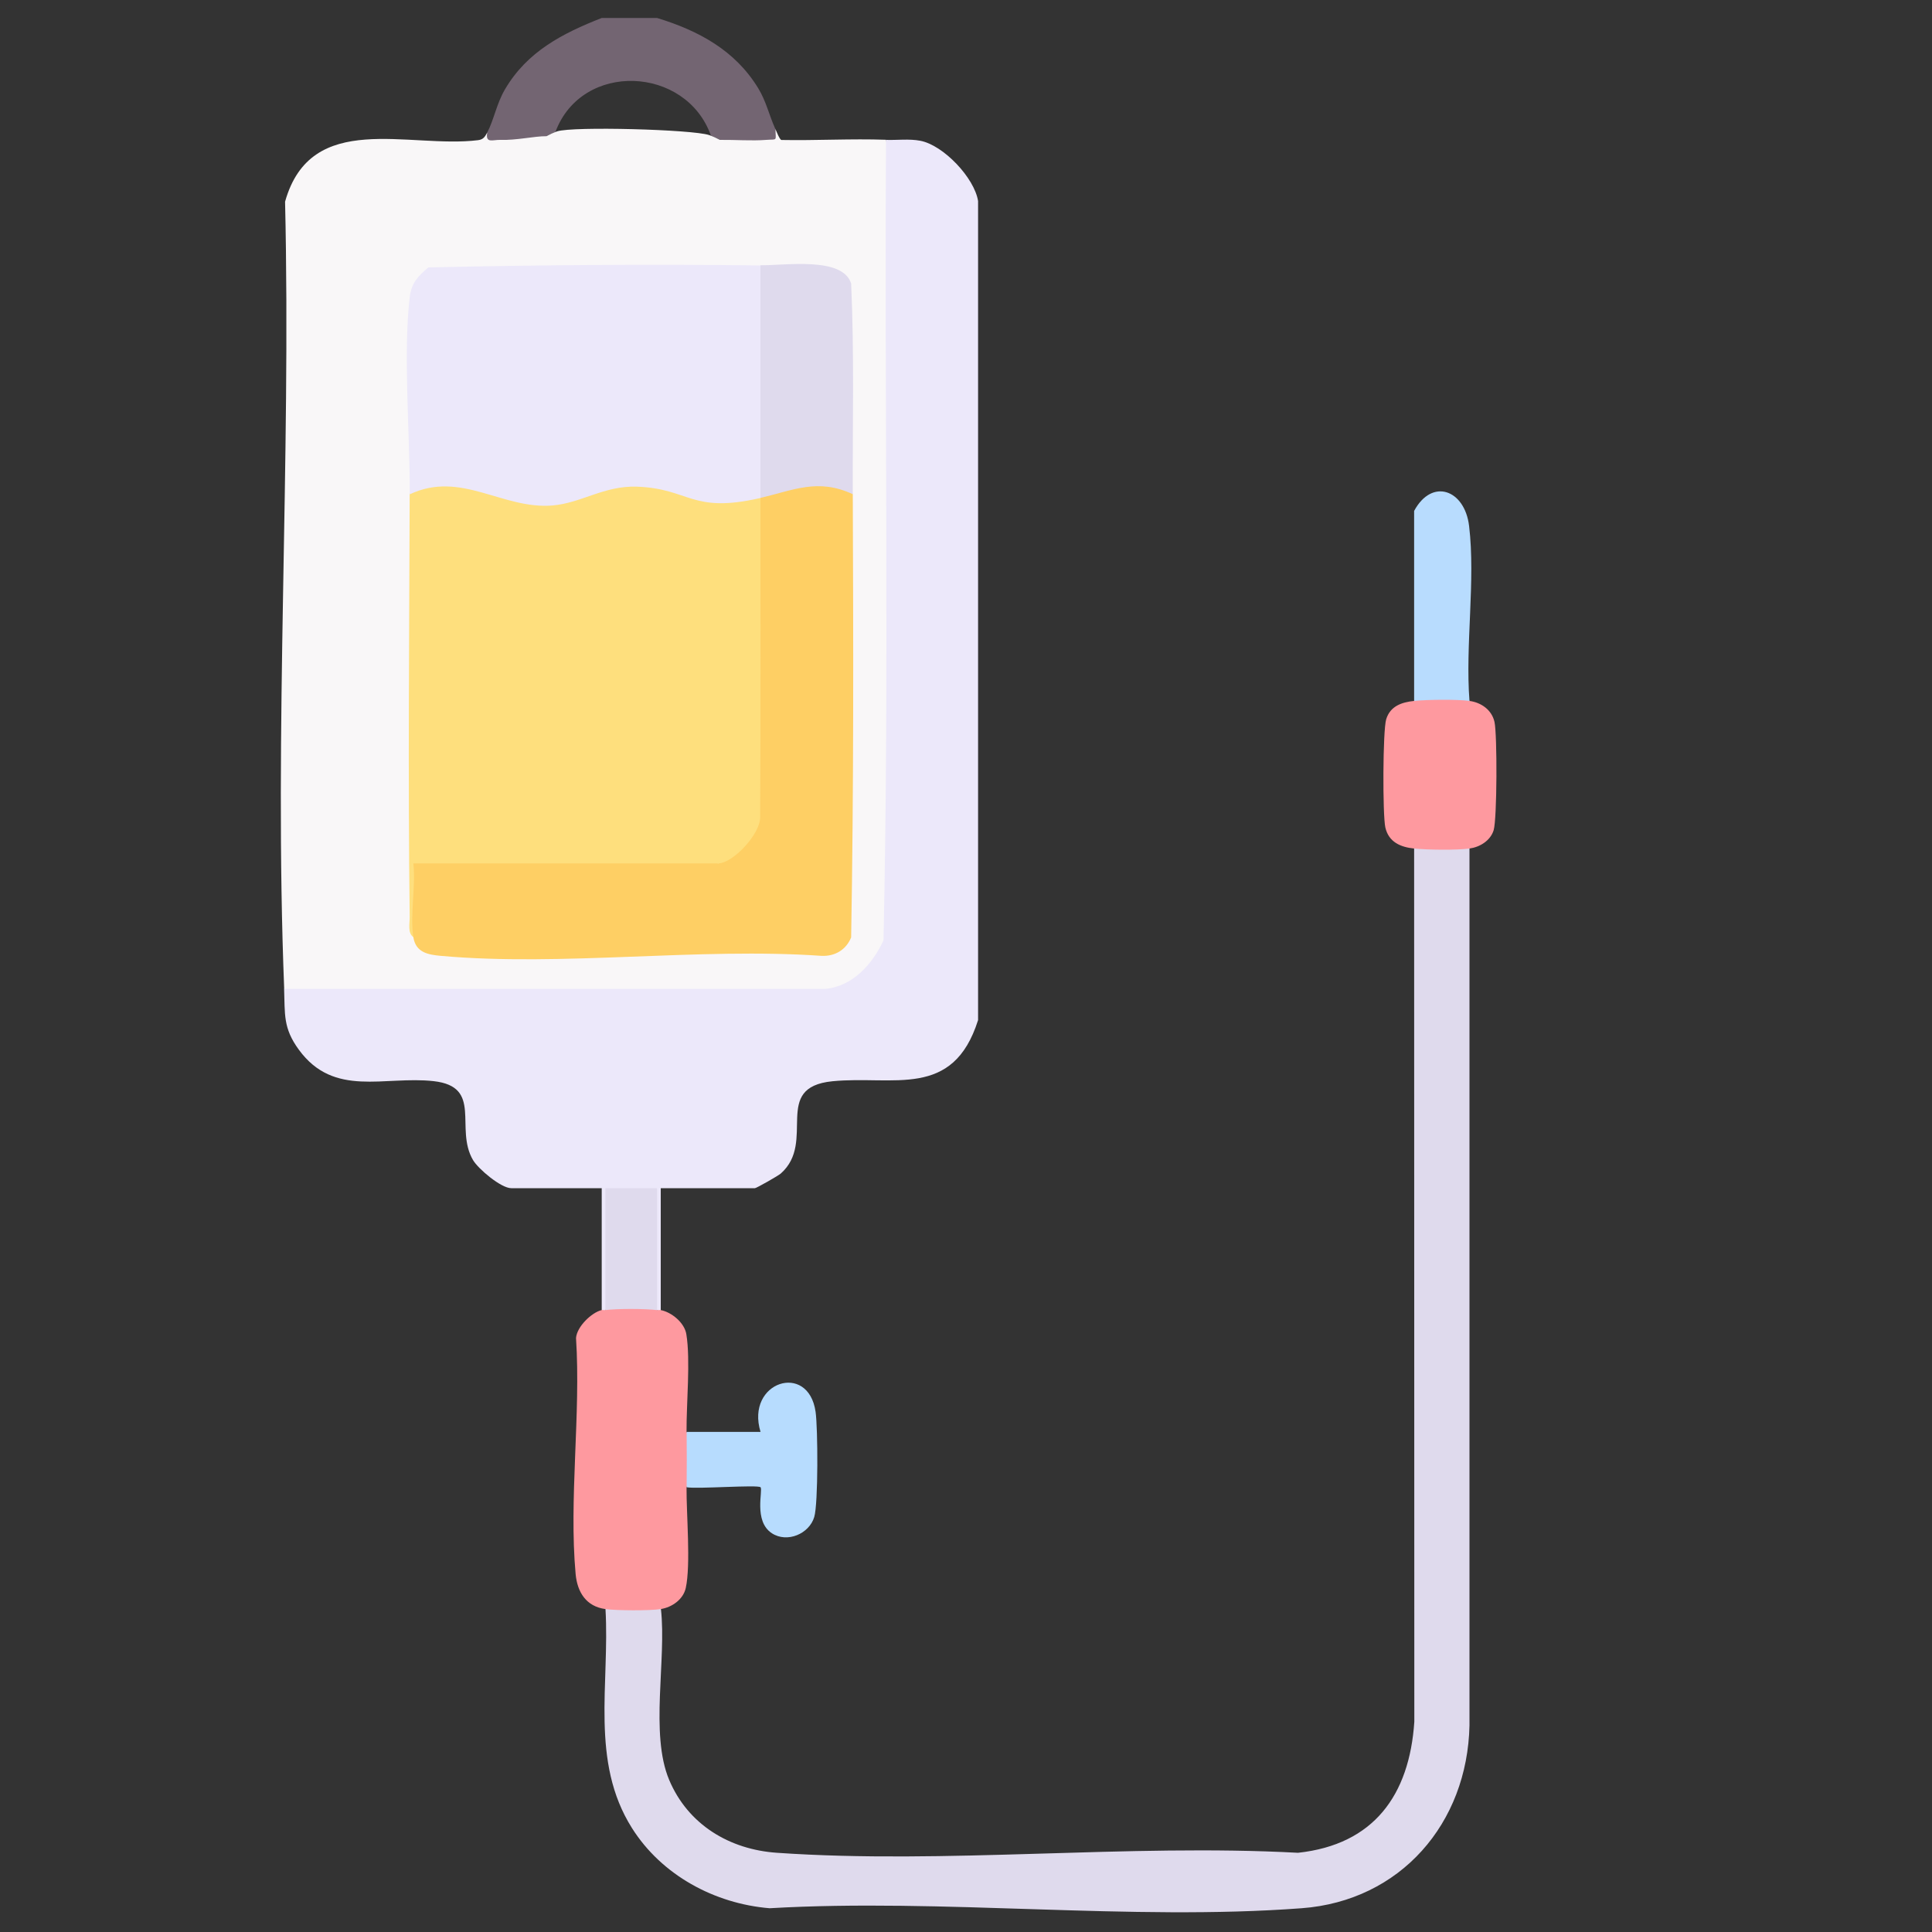 <?xml version="1.0" encoding="UTF-8"?>
<svg id="Layer_7" data-name="Layer 7" xmlns="http://www.w3.org/2000/svg" viewBox="0 0 200 200">
  <rect x="0" y="0" width="200" height="200" fill="#333333" stroke="none"/>
  <defs>
    <style>
      .cls-1 {
        fill: #fe999f;
      }

      .cls-2 {
        fill: #b7dcfe;
      }

      .cls-3 {
        fill: #ece8fa;
      }

      .cls-4 {
        fill: #736572;
      }

      .cls-5 {
        fill: #f9f7f8;
      }

      .cls-6 {
        fill: #dfdaed;
      }

      .cls-7 {
        fill: #fedf7d;
      }

      .cls-8 {
        fill: #fecf64;
      }

      .cls-9 {
        fill: #b8dcfe;
      }
    </style>
  </defs>
  <path class="cls-4" d="M68.02,1.86c4.28,1.31,8.08,3.34,10.48,7.29.82,1.35,1.12,2.78,1.75,4.17l.4,1.57c-.14.44-5.75.89-6.13-.42l-.93-.44c-2.56-7.21-13.34-7.73-16.09-.38l-.94.44c-.1,1.41-6.45,1.37-6.56.78l.44-1.16c.68-1.27.96-2.98,1.84-4.47,2.3-3.91,5.94-5.78,10.01-7.38h5.73Z"/>
  <path class="cls-5" d="M80.26,13.33c.13.3.44,1.11.63,1.16,3.6.07,7.24-.15,10.84-.02.19,1.31.37,2.63.49,3.95.12,1.32.24,2.63.24,3.95.1,25.04.12,50.06-.25,75.1-.03,1.92-4.5,5.97-6.73,5.67H29.89s-.47-.76-.47-.76c-1.07-26.9.72-54.53.09-81.5,2.68-9.55,12.82-5.48,19.98-6.37.55-.07.71-.35.95-.79-.21,1.16.58.74,1.32.76,1.72.06,3.53-.39,4.8-.38.36-.19.73-.37,1.11-.5,1.63-.54,14-.2,15.73.38.39.13.76.31,1.13.5,1.56-.02,3.27.12,4.8,0,1.17-.09.98.19.94-1.15Z"/>
  <path class="cls-3" d="M91.72,14.48c1.17.04,2.38-.13,3.54.09,2.4.45,5.61,3.84,5.99,6.24v84.79c-2.6,8.22-8.76,5.71-15.07,6.33-6.35.63-1.62,6.24-5.35,9.55-.27.24-2.53,1.52-2.68,1.52h-9.75v12.61c-.09.33-.22.32-.38,0-.3-.04-.74-.13-.76-.34-.27-2.45-.32-9.33,0-11.71l.76-.56c-.3,1.26-4.82,1.16-5.35,0,.3.03.74.13.76.34.21,2.3.37,9.64,0,11.71l-.76.56c-.07.34-.2.33-.38,0v-12.61h-9.37c-1.04,0-3.4-1.97-3.96-2.92-1.92-3.29,1.07-7.58-4.07-8.16-5.1-.57-10.3,1.74-13.95-3.25-1.66-2.26-1.43-3.7-1.53-6.3h56c2.85-.24,4.93-2.59,6.05-5.03.6-27.57.09-55.26.26-82.86Z"/>
  <path class="cls-6" d="M152.12,87.85v90.76c-.21,10.13-7.13,18.17-17.38,18.93-17.75,1.33-37.14-1.04-55.07,0-5.71-.47-11.18-3.43-14.25-8.3-4.35-6.89-2.29-14.92-2.74-22.67.03-.18.08-.35.17-.49.16-.25,5.46-.5,5.57.49.59,5.25-1.16,12.9.85,17.68,1.95,4.64,6.26,7.22,11.17,7.55,17.47,1.21,36.31-.95,53.93,0,7.85-.85,11.53-5.97,12.04-13.56l-.02-90.39c.91-1.1,4.68-.97,5.73,0Z"/>
  <path class="cls-1" d="M68.02,135.62c.13.01.26-.02.38,0,1.11.21,2.46,1.3,2.65,2.5.44,2.67,0,7.18.02,10.11.97,1.93.97,3.8,0,5.73-.02,2.79.45,8.01-.08,10.43-.27,1.2-1.44,2-2.59,2.18-1.13.18-4.58.16-5.73,0-1.99-.27-2.9-1.74-3.08-3.61-.71-7.74.55-16.59.04-24.45.09-1.18,1.61-2.64,2.65-2.89.11-.03.25.02.38,0,.65-1.33,4.69-1.32,5.35,0Z"/>
  <path class="cls-1" d="M146.39,72.56c.63-1.36,4.99-1.32,5.73,0,1.22.16,2.32.94,2.59,2.18.29,1.32.27,10.05-.09,11.21-.34,1.08-1.42,1.74-2.5,1.89-1.34.18-4.35.14-5.73,0s-2.63-.65-2.98-2.18c-.29-1.31-.27-10.05.09-11.21.42-1.36,1.61-1.76,2.89-1.89Z"/>
  <path class="cls-2" d="M71.08,148.23h7.65c-1.58-5.19,4.96-7.3,5.7-2.07.24,1.68.28,9.49-.14,10.88-.52,1.74-2.8,2.72-4.39,1.68-1.92-1.26-.89-4.48-1.17-4.76s-6.56.2-7.65,0c.02-1.9.02-3.83,0-5.73Z"/>
  <path class="cls-9" d="M152.12,72.56c-1.33-.18-4.36-.14-5.73,0v-19.67c1.85-3.44,5.24-2.21,5.69,1.56.68,5.64-.41,12.35.04,18.11Z"/>
  <path class="cls-7" d="M78.73,51.54c.84,11.06,1.08,22.14.72,33.22,0,1.7-3.5,6.38-5.12,4.61l-.35.76h-30.72l-.46-.76c.34.1.62.29.81.59.17.27-.03,5.64-.12,6.38l-.69.67c-.63-.4-.38-1.45-.39-2.1-.18-14.57-.05-29.19,0-43.76.73-2.22,4.49-1.59,6.48-1.23,3.4,1.39,6.76,1.81,10.08,1.27,3.12-1.12,6.21-2.13,9.54-1.3,3.1,1.33,6.22,1.68,9.34,1.04l.87.59Z"/>
  <path class="cls-3" d="M78.73,27.47l.76.35v23.27l-.76.46c-7.19,1.65-7.29-.97-12.79-1.17-3.43-.12-5.76,1.71-8.79,1.95-5.19.4-9.43-3.65-14.73-1.16.02-6.15-.7-14.64,0-20.45.17-1.42.87-2.16,1.93-3.04,11.45-.25,22.95-.35,34.39-.2Z"/>
  <path class="cls-8" d="M88.28,51.16c.06,15.28.1,30.62-.17,45.88-.52,1.28-1.67,1.97-3.06,1.91-12.7-.89-26.88,1.13-39.41,0-1.36-.12-2.6-.36-2.85-1.93-.36-2.25.26-5.29,0-7.64h31.54c1.53,0,4.41-3.06,4.36-4.81.06-11.01.03-22.02.03-33.02.66-1.03,1.93-1.61,3.79-1.74,1.8-.3,5.24-.69,5.76,1.36Z"/>
  <path class="cls-6" d="M88.28,51.16c-3.62-1.69-6.16-.4-9.56.38v-24.08c2.54.03,8.5-.93,9.39,1.89.33,7.26.14,14.54.17,21.8Z"/>
  <path class="cls-6" d="M62.67,135.62v-12.61h5.35v12.61c-1.25-.15-4.11-.16-5.35,0Z"/>
</svg>
